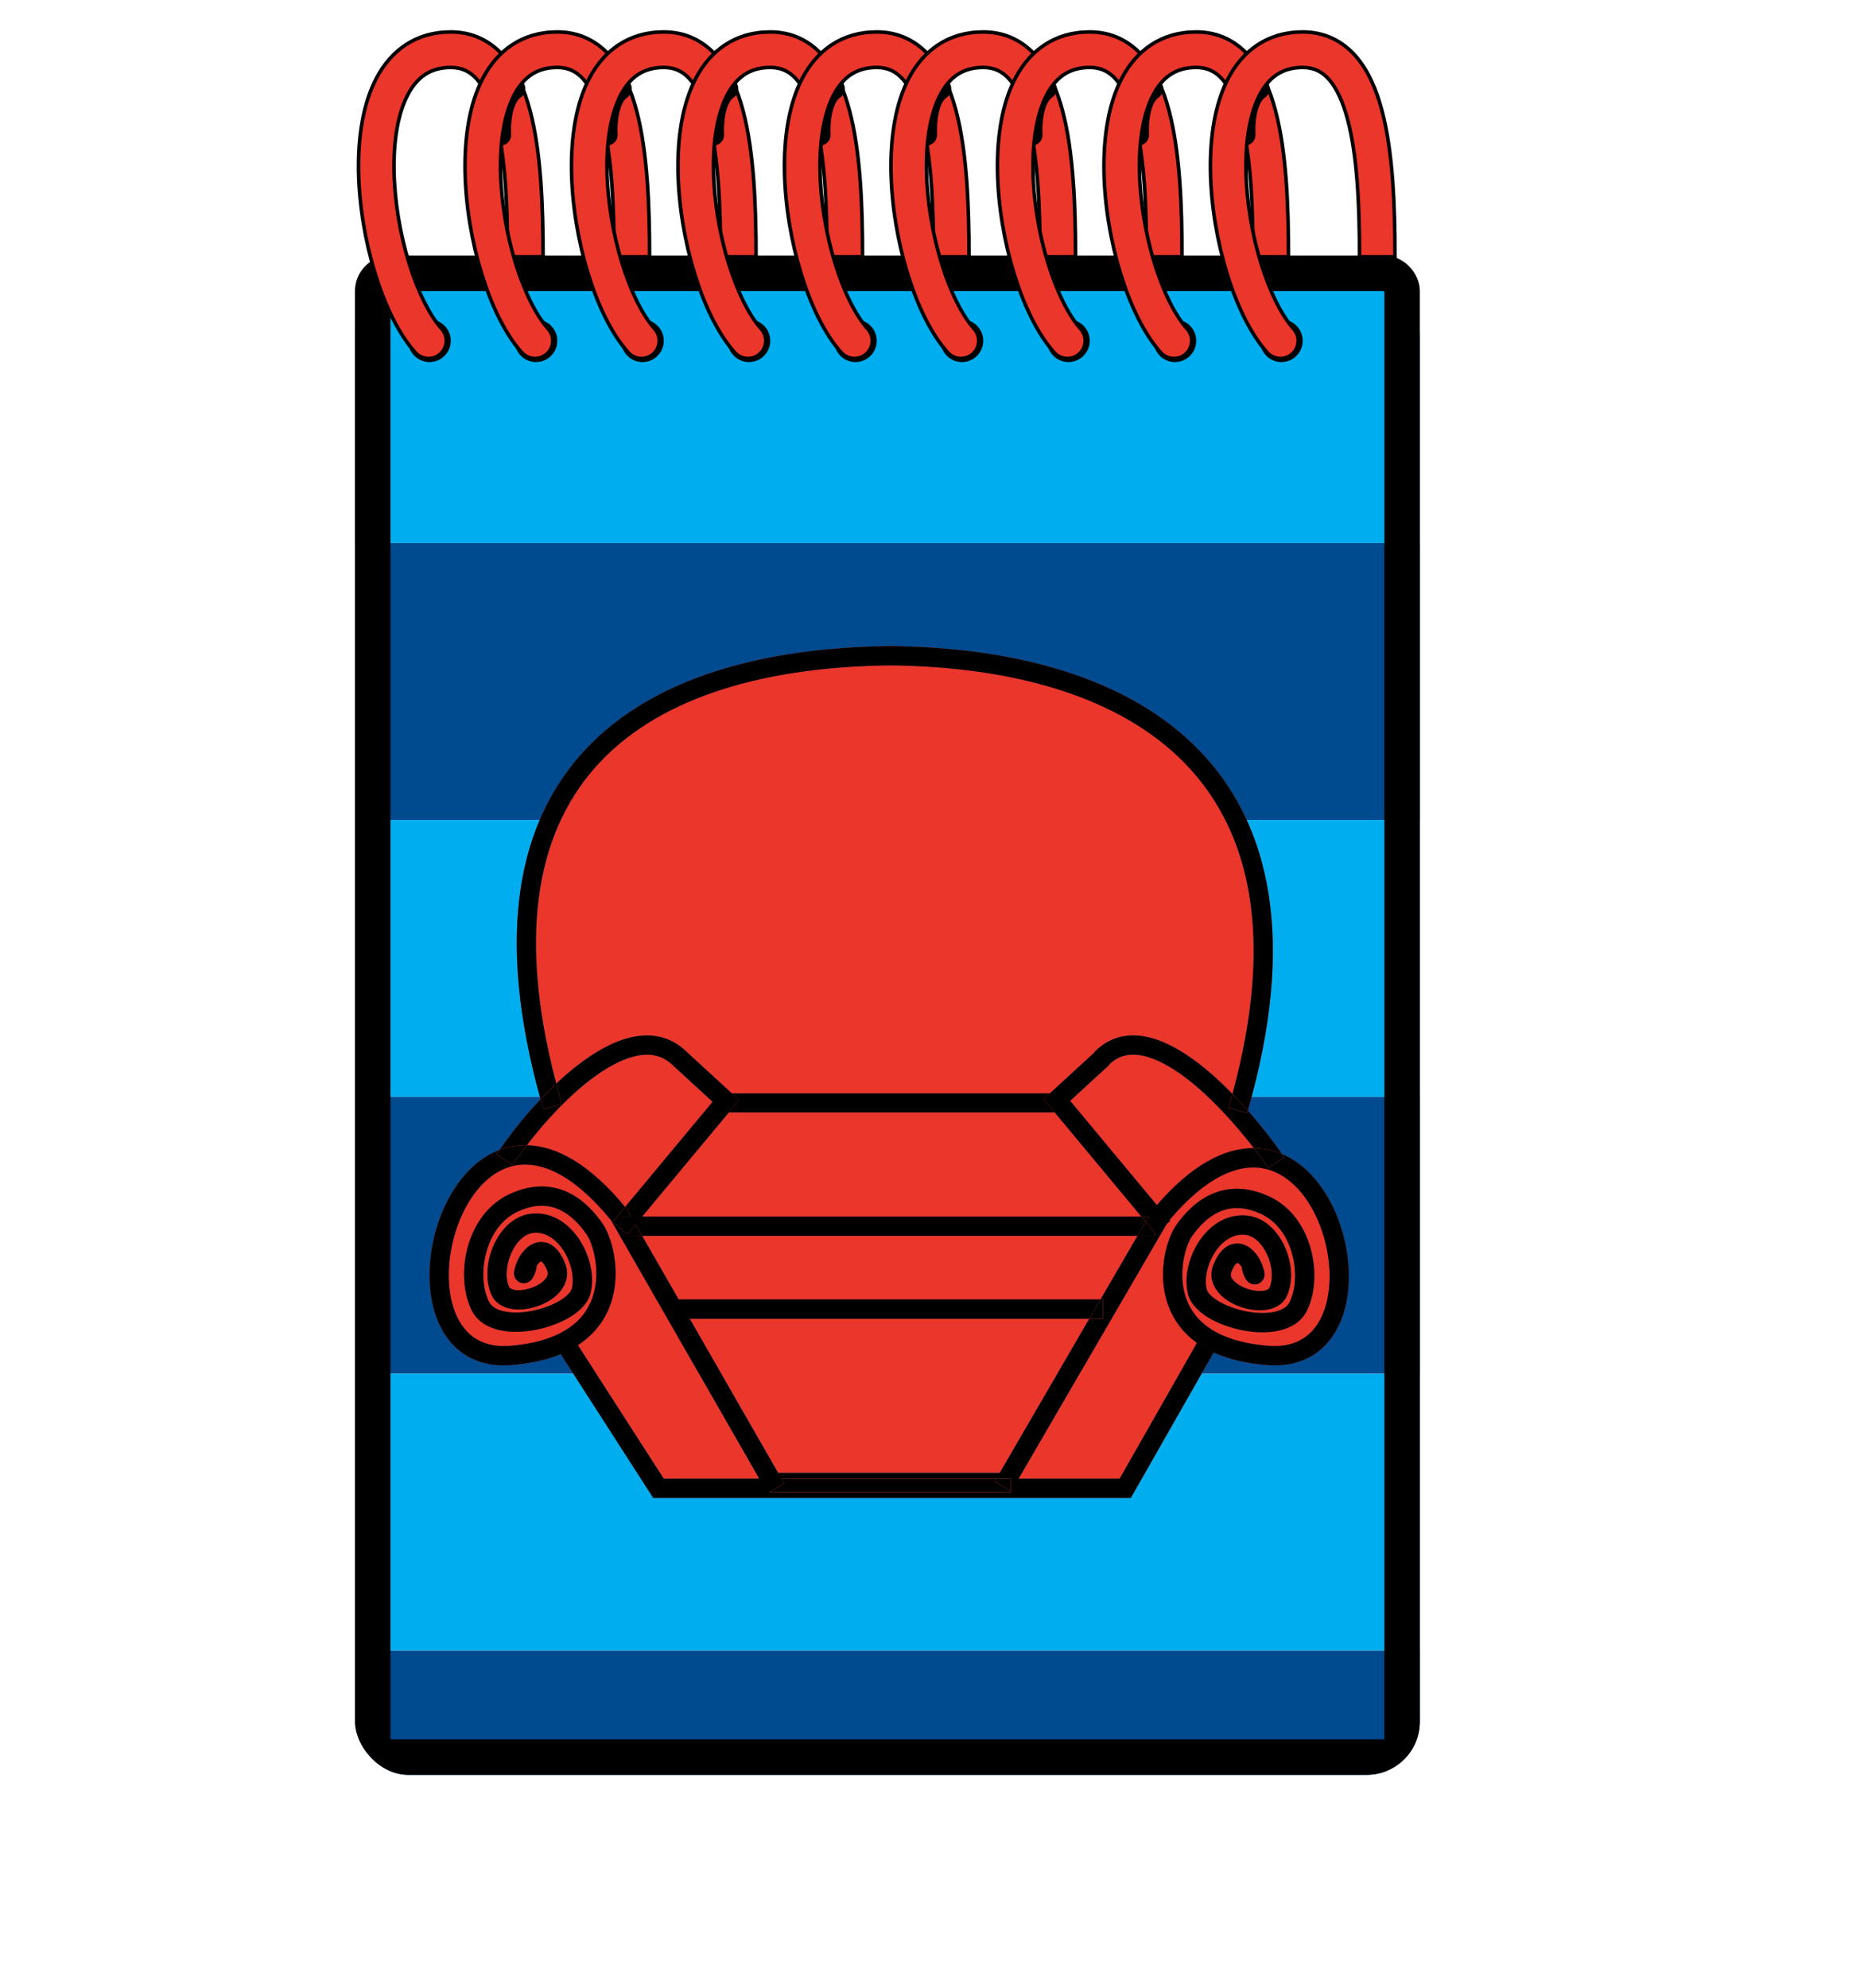 <svg width="524" height="560" viewBox="0 0 524 560" fill="none" xmlns="http://www.w3.org/2000/svg">
<g clip-path="url(#clip0_5_132)">
<path d="M100 95C100 83.954 108.954 75 120 75H380C391.046 75 400 83.954 400 95V153H100V95Z" fill="#00AEEF"/>
<rect x="101" y="153" width="300" height="78" fill="#004A8F"/>
<rect x="101" y="231" width="300" height="78" fill="#00AEEF"/>
<rect x="101" y="309" width="300" height="78" fill="#004A8F"/>
<rect x="101" y="387" width="300" height="78" fill="#00AEEF"/>
<path d="M101 465H401V543H101V465Z" fill="#004A8F"/>
<rect x="105" y="77" width="290" height="418" rx="5" stroke="black" stroke-width="10"/>
<circle cx="121" cy="96" r="6" fill="black"/>
<circle cx="151" cy="96" r="6" fill="black"/>
<circle cx="181" cy="96" r="6" fill="black"/>
<circle cx="211" cy="96" r="6" fill="black"/>
<circle cx="241" cy="96" r="6" fill="black"/>
<circle cx="271" cy="96" r="6" fill="black"/>
<circle cx="301" cy="96" r="6" fill="black"/>
<circle cx="331" cy="96" r="6" fill="black"/>
<circle cx="361" cy="96" r="6" fill="black"/>
<path fill-rule="evenodd" clip-rule="evenodd" d="M139.662 33.706C142.395 44.012 143 58.007 143 72.356H153C153 58.03 152.431 42.847 149.329 31.143C147.776 25.286 145.474 19.838 141.908 15.783C138.186 11.553 133.208 9 127.008 9C117.038 9 110.152 14.279 106.096 21.922C102.205 29.254 100.848 38.773 101.013 48.295C101.18 57.914 102.91 68.063 105.661 77.016C108.381 85.865 112.25 94.04 117.011 99.341C118.856 101.395 122.018 101.565 124.072 99.72C126.126 97.875 126.296 94.713 124.451 92.659C121.079 88.905 117.747 82.302 115.22 74.078C112.725 65.958 111.161 56.739 111.012 48.122C110.861 39.408 112.163 31.823 114.929 26.61C117.531 21.707 121.301 19 127.008 19C130.13 19 132.437 20.158 134.399 22.388C136.516 24.795 138.298 28.559 139.662 33.706Z" fill="#EA362B" stroke="black"/>
<path fill-rule="evenodd" clip-rule="evenodd" d="M147.096 23.637C147.849 24.795 147.52 26.344 146.363 27.096C145.357 27.75 144.488 29.328 143.961 31.703C143.461 33.959 143.398 36.36 143.496 37.835C143.587 39.212 142.544 40.403 141.166 40.495C139.789 40.586 138.598 39.543 138.507 38.165C138.384 36.317 138.457 33.429 139.079 30.621C139.675 27.933 140.916 24.673 143.637 22.904C144.795 22.151 146.344 22.48 147.096 23.637Z" fill="black" stroke="black" stroke-linecap="round"/>
<path fill-rule="evenodd" clip-rule="evenodd" d="M169.662 33.706C172.395 44.012 173 58.007 173 72.356L183 72.356C183 58.03 182.431 42.847 179.329 31.143C177.776 25.286 175.474 19.838 171.908 15.783C168.186 11.553 163.208 9 157.008 9C147.038 9 140.152 14.279 136.096 21.922C132.205 29.254 130.848 38.773 131.013 48.295C131.18 57.914 132.91 68.063 135.661 77.016C138.381 85.865 142.25 94.04 147.011 99.341C148.856 101.395 152.018 101.565 154.072 99.72C156.126 97.875 156.296 94.713 154.451 92.659C151.079 88.905 147.747 82.302 145.22 74.078C142.725 65.958 141.161 56.739 141.012 48.122C140.861 39.408 142.163 31.823 144.929 26.61C147.531 21.707 151.301 19 157.008 19C160.13 19 162.437 20.158 164.399 22.388C166.516 24.795 168.298 28.559 169.662 33.706Z" fill="#EA362B" stroke="black"/>
<path fill-rule="evenodd" clip-rule="evenodd" d="M177.096 23.637C177.849 24.795 177.52 26.344 176.363 27.096C175.357 27.75 174.488 29.328 173.961 31.703C173.461 33.959 173.398 36.36 173.496 37.835C173.587 39.212 172.544 40.403 171.166 40.495C169.789 40.586 168.598 39.543 168.507 38.165C168.384 36.317 168.457 33.429 169.079 30.621C169.675 27.933 170.916 24.673 173.637 22.904C174.795 22.151 176.344 22.48 177.096 23.637Z" fill="black" stroke="black" stroke-linecap="round"/>
<path fill-rule="evenodd" clip-rule="evenodd" d="M199.662 33.706C202.395 44.012 203 58.007 203 72.356L213 72.356C213 58.03 212.431 42.847 209.329 31.143C207.776 25.286 205.474 19.838 201.908 15.783C198.186 11.553 193.208 9 187.008 9C177.038 9 170.152 14.279 166.096 21.922C162.205 29.254 160.848 38.773 161.013 48.295C161.18 57.914 162.91 68.063 165.661 77.016C168.381 85.865 172.25 94.04 177.011 99.341C178.856 101.395 182.018 101.565 184.072 99.72C186.126 97.875 186.296 94.713 184.451 92.659C181.079 88.905 177.747 82.302 175.22 74.078C172.725 65.958 171.161 56.739 171.012 48.122C170.861 39.408 172.163 31.823 174.929 26.61C177.531 21.707 181.301 19 187.008 19C190.13 19 192.437 20.158 194.399 22.388C196.516 24.795 198.298 28.559 199.662 33.706Z" fill="#EA362B" stroke="black"/>
<path fill-rule="evenodd" clip-rule="evenodd" d="M207.096 23.637C207.849 24.795 207.52 26.344 206.363 27.096C205.357 27.75 204.488 29.328 203.961 31.703C203.461 33.959 203.398 36.36 203.496 37.835C203.587 39.212 202.544 40.403 201.166 40.495C199.789 40.586 198.598 39.543 198.507 38.165C198.384 36.317 198.457 33.429 199.079 30.621C199.675 27.933 200.916 24.673 203.637 22.904C204.795 22.151 206.344 22.48 207.096 23.637Z" fill="black" stroke="black" stroke-linecap="round"/>
<path fill-rule="evenodd" clip-rule="evenodd" d="M229.662 33.706C232.395 44.012 233 58.007 233 72.356L243 72.356C243 58.03 242.431 42.847 239.329 31.143C237.776 25.286 235.474 19.838 231.908 15.783C228.186 11.553 223.208 9 217.008 9C207.038 9 200.152 14.279 196.096 21.922C192.205 29.254 190.848 38.773 191.013 48.295C191.18 57.914 192.91 68.063 195.661 77.016C198.381 85.865 202.25 94.04 207.011 99.341C208.856 101.395 212.018 101.565 214.072 99.72C216.126 97.875 216.296 94.713 214.451 92.659C211.079 88.905 207.747 82.302 205.22 74.078C202.725 65.958 201.161 56.739 201.012 48.122C200.861 39.408 202.163 31.823 204.929 26.61C207.531 21.707 211.301 19 217.008 19C220.13 19 222.437 20.158 224.399 22.388C226.516 24.795 228.298 28.559 229.662 33.706Z" fill="#EA362B" stroke="black"/>
<path fill-rule="evenodd" clip-rule="evenodd" d="M237.096 23.637C237.849 24.795 237.52 26.344 236.363 27.096C235.357 27.75 234.488 29.328 233.961 31.703C233.461 33.959 233.398 36.36 233.496 37.835C233.587 39.212 232.544 40.403 231.166 40.495C229.789 40.586 228.598 39.543 228.507 38.165C228.384 36.317 228.457 33.429 229.079 30.621C229.675 27.933 230.916 24.673 233.637 22.904C234.795 22.151 236.344 22.48 237.096 23.637Z" fill="black" stroke="black" stroke-linecap="round"/>
<path fill-rule="evenodd" clip-rule="evenodd" d="M259.662 33.706C262.395 44.012 263 58.007 263 72.356L273 72.356C273 58.03 272.431 42.847 269.329 31.143C267.776 25.286 265.474 19.838 261.908 15.783C258.186 11.553 253.208 9 247.008 9C237.038 9 230.152 14.279 226.096 21.922C222.205 29.254 220.848 38.773 221.013 48.295C221.18 57.914 222.91 68.063 225.661 77.016C228.381 85.865 232.25 94.04 237.011 99.341C238.856 101.395 242.018 101.565 244.072 99.72C246.126 97.875 246.296 94.713 244.451 92.659C241.079 88.905 237.747 82.302 235.22 74.078C232.725 65.958 231.161 56.739 231.012 48.122C230.861 39.408 232.163 31.823 234.929 26.61C237.531 21.707 241.301 19 247.008 19C250.13 19 252.437 20.158 254.399 22.388C256.516 24.795 258.298 28.559 259.662 33.706Z" fill="#EA362B" stroke="black"/>
<path fill-rule="evenodd" clip-rule="evenodd" d="M267.096 23.637C267.849 24.795 267.52 26.344 266.363 27.096C265.357 27.75 264.488 29.328 263.961 31.703C263.461 33.959 263.398 36.36 263.496 37.835C263.587 39.212 262.544 40.403 261.166 40.495C259.789 40.586 258.598 39.543 258.507 38.165C258.384 36.317 258.457 33.429 259.079 30.621C259.675 27.933 260.916 24.673 263.637 22.904C264.795 22.151 266.344 22.48 267.096 23.637Z" fill="black" stroke="black" stroke-linecap="round"/>
<path fill-rule="evenodd" clip-rule="evenodd" d="M289.662 33.706C292.395 44.012 293 58.007 293 72.356L303 72.356C303 58.03 302.431 42.847 299.329 31.143C297.776 25.286 295.474 19.838 291.908 15.783C288.186 11.553 283.208 9 277.008 9C267.038 9 260.152 14.279 256.096 21.922C252.205 29.254 250.848 38.773 251.013 48.295C251.18 57.914 252.91 68.063 255.661 77.016C258.381 85.865 262.25 94.04 267.011 99.341C268.856 101.395 272.018 101.565 274.072 99.72C276.126 97.875 276.296 94.713 274.451 92.659C271.079 88.905 267.747 82.302 265.22 74.078C262.725 65.958 261.161 56.739 261.012 48.122C260.861 39.408 262.163 31.823 264.929 26.61C267.531 21.707 271.301 19 277.008 19C280.13 19 282.437 20.158 284.399 22.388C286.516 24.795 288.298 28.559 289.662 33.706Z" fill="#EA362B" stroke="black"/>
<path fill-rule="evenodd" clip-rule="evenodd" d="M296.799 23.637C297.551 24.795 297.223 26.344 296.065 27.096C295.059 27.75 294.19 29.328 293.664 31.703C293.163 33.959 293.101 36.36 293.198 37.835C293.29 39.212 292.247 40.403 290.869 40.495C289.491 40.586 288.3 39.543 288.209 38.165C288.087 36.317 288.16 33.429 288.782 30.621C289.378 27.933 290.618 24.673 293.34 22.904C294.498 22.151 296.046 22.48 296.799 23.637Z" fill="black" stroke="black" stroke-linecap="round"/>
<path fill-rule="evenodd" clip-rule="evenodd" d="M319.662 33.706C322.395 44.012 323 58.007 323 72.356L333 72.356C333 58.03 332.431 42.847 329.329 31.143C327.776 25.286 325.474 19.838 321.908 15.783C318.186 11.553 313.208 9 307.008 9C297.038 9 290.152 14.279 286.096 21.922C282.205 29.254 280.848 38.773 281.013 48.295C281.18 57.914 282.91 68.063 285.661 77.016C288.381 85.865 292.25 94.04 297.011 99.341C298.856 101.395 302.018 101.565 304.072 99.72C306.126 97.875 306.296 94.713 304.451 92.659C301.079 88.905 297.747 82.302 295.22 74.078C292.725 65.958 291.161 56.739 291.012 48.122C290.861 39.408 292.163 31.823 294.929 26.61C297.531 21.707 301.301 19 307.008 19C310.13 19 312.437 20.158 314.399 22.388C316.516 24.795 318.298 28.559 319.662 33.706Z" fill="#EA362B" stroke="black"/>
<path fill-rule="evenodd" clip-rule="evenodd" d="M326.799 23.637C327.551 24.795 327.223 26.344 326.065 27.096C325.059 27.75 324.19 29.328 323.664 31.703C323.163 33.959 323.101 36.36 323.198 37.835C323.29 39.212 322.247 40.403 320.869 40.495C319.491 40.586 318.3 39.543 318.209 38.165C318.087 36.317 318.16 33.429 318.782 30.621C319.378 27.933 320.618 24.673 323.34 22.904C324.498 22.151 326.046 22.48 326.799 23.637Z" fill="black" stroke="black" stroke-linecap="round"/>
<path fill-rule="evenodd" clip-rule="evenodd" d="M349.662 33.706C352.395 44.012 353 58.007 353 72.356L363 72.356C363 58.03 362.431 42.847 359.329 31.143C357.776 25.286 355.474 19.838 351.908 15.783C348.186 11.553 343.208 9 337.008 9C327.038 9 320.152 14.279 316.096 21.922C312.205 29.254 310.848 38.773 311.013 48.295C311.18 57.914 312.91 68.063 315.661 77.016C318.381 85.865 322.25 94.04 327.011 99.341C328.856 101.395 332.018 101.565 334.072 99.72C336.126 97.875 336.296 94.713 334.451 92.659C331.079 88.905 327.747 82.302 325.22 74.078C322.725 65.958 321.161 56.739 321.012 48.122C320.861 39.408 322.163 31.823 324.929 26.61C327.531 21.707 331.301 19 337.008 19C340.13 19 342.437 20.158 344.399 22.388C346.516 24.795 348.298 28.559 349.662 33.706Z" fill="#EA362B" stroke="black"/>
<path fill-rule="evenodd" clip-rule="evenodd" d="M356.799 23.637C357.551 24.795 357.223 26.344 356.065 27.096C355.059 27.75 354.19 29.328 353.664 31.703C353.163 33.959 353.101 36.36 353.198 37.835C353.29 39.212 352.247 40.403 350.869 40.495C349.491 40.586 348.3 39.543 348.209 38.165C348.087 36.317 348.16 33.429 348.782 30.621C349.378 27.933 350.618 24.673 353.34 22.904C354.498 22.151 356.046 22.48 356.799 23.637Z" fill="black" stroke="black" stroke-linecap="round"/>
<path fill-rule="evenodd" clip-rule="evenodd" d="M379.662 33.706C382.395 44.012 383 58.007 383 72.356L393 72.356C393 58.03 392.431 42.847 389.329 31.143C387.776 25.286 385.474 19.838 381.908 15.783C378.186 11.553 373.208 9 367.008 9C357.038 9 350.152 14.279 346.096 21.922C342.205 29.254 340.848 38.773 341.013 48.295C341.18 57.914 342.91 68.063 345.661 77.016C348.381 85.865 352.25 94.04 357.011 99.341C358.856 101.395 362.018 101.565 364.072 99.72C366.126 97.875 366.296 94.713 364.451 92.659C361.079 88.905 357.747 82.302 355.22 74.078C352.725 65.958 351.161 56.739 351.012 48.122C350.861 39.408 352.163 31.823 354.929 26.61C357.531 21.707 361.301 19 367.008 19C370.13 19 372.437 20.158 374.399 22.388C376.516 24.795 378.298 28.559 379.662 33.706Z" fill="#EA362B" stroke="black"/>
</g>
<path fill-rule="evenodd" clip-rule="evenodd" d="M297.744 313.403H297.148H205.311H204.493V307.973H206.139H295.808H297.744V313.403Z" fill="#EA362B"/>
<path fill-rule="evenodd" clip-rule="evenodd" d="M297.744 313.403H297.148H205.311H204.493V307.973H206.139H295.808H297.744V313.403Z" fill="black"/>
<path d="M164.356 298.878C169.205 295.361 174.407 292.651 179.507 291.904C184.548 291.165 189.433 292.368 193.474 296.346L206.139 307.973H295.808L308.325 296.481L308.267 296.425C312.422 292.132 317.518 291.029 322.717 292.027C327.748 292.993 332.877 295.908 337.657 299.575C340.942 302.096 344.167 305.055 347.208 308.176C359.354 263.408 351.959 233.842 334.017 215.244C315.532 196.083 285.189 187.831 250.845 187.438C216.492 187.828 186.853 195.82 169.054 214.679C152.008 232.741 145.187 261.491 156.707 305.265C159.179 302.939 161.749 300.768 164.356 298.878Z" fill="#EA362B"/>
<path d="M180.913 342.724H321.545L297.148 313.403H205.311L180.913 342.724Z" fill="#EA362B"/>
<path d="M148.395 322.635C156.884 322.804 166.297 328.13 176.101 340.026L200.755 310.396L190.068 300.585L190.049 300.603C189.945 300.492 189.84 300.384 189.735 300.279L189.649 300.2L189.652 300.197C186.942 297.543 183.816 296.76 180.292 297.276C176.432 297.842 172.064 299.992 167.535 303.276C160.497 308.379 153.607 315.823 148.395 322.635Z" fill="#EA362B"/>
<path d="M163.921 378.183C163.558 378.447 163.184 378.705 162.798 378.957L186.995 416.57H213.71V416.23L172.082 343.681C161.194 330.387 152.081 327.129 145.4 328.28C138.578 329.456 132.925 335.447 129.55 343.638C126.195 351.78 125.443 361.327 127.761 368.454C128.908 371.981 130.762 374.79 133.287 376.636C135.782 378.46 139.159 379.509 143.693 379.144C151.72 378.498 157.126 376.423 160.728 373.794C164.301 371.186 166.265 367.913 167.23 364.532C168.207 361.109 168.167 357.53 167.624 354.431C167.072 351.281 166.05 348.891 165.315 347.828C163.39 345.042 160.872 342.316 157.727 340.835C154.719 339.419 150.877 339.013 145.866 341.313C141.399 343.363 138.413 347.671 137.023 352.688C135.624 357.738 135.98 363.038 137.679 366.6C138.296 367.894 139.632 368.89 141.883 369.408C144.141 369.926 146.992 369.867 149.918 369.293C152.832 368.721 155.622 367.677 157.729 366.408C159.954 365.067 160.913 363.79 161.111 362.988C161.841 360.022 160.995 355.768 158.771 352.318C156.563 348.893 153.49 346.957 150.198 347.328C147.896 347.587 145.53 349.653 144.022 353.043C142.529 356.397 142.326 360.104 143.409 362.529C143.525 362.788 143.914 363.258 145.253 363.424C146.561 363.587 148.279 363.358 149.952 362.733C151.637 362.104 152.974 361.189 153.708 360.26C154.365 359.428 154.471 358.729 154.165 357.959C153.509 356.309 152.913 355.642 152.613 355.413C152.547 355.363 152.502 355.339 152.479 355.328L152.472 355.33C152.352 355.364 152.015 355.533 151.575 356.054C151.451 356.201 151.332 356.362 151.218 356.532C151.155 357.184 151.002 357.791 150.845 358.276C150.643 358.901 150.363 359.543 150.052 360.03C149.971 360.157 149.849 360.335 149.688 360.516L149.681 360.524C149.589 360.628 149.171 361.1 148.463 361.343C148.019 361.496 147.28 361.615 146.478 361.268C145.685 360.924 145.272 360.316 145.082 359.915C144.773 359.261 144.804 358.652 144.811 358.509L144.812 358.499C144.833 358.069 144.938 357.641 145.024 357.329C145.124 356.967 145.264 356.537 145.443 356.036C145.883 354.811 146.564 353.58 147.435 352.549C148.284 351.542 149.474 350.54 150.984 350.108C152.635 349.637 154.383 349.937 155.899 351.095C157.297 352.161 158.364 353.844 159.201 355.949C160.365 358.874 159.567 361.595 157.959 363.63C156.427 365.568 154.136 366.967 151.845 367.821C149.543 368.68 146.938 369.105 144.587 368.813C142.266 368.525 139.661 367.434 138.461 364.747C136.558 360.488 137.169 355.104 139.07 350.832C140.956 346.595 144.564 342.499 149.592 341.932C155.678 341.246 160.479 344.957 163.326 349.372C166.156 353.763 167.544 359.541 166.374 364.289C165.65 367.229 163.132 369.489 160.523 371.06C157.797 372.703 154.396 373.947 150.961 374.621C147.538 375.293 143.882 375.438 140.671 374.7C137.455 373.961 134.361 372.241 132.787 368.94C130.413 363.963 130.126 357.276 131.799 351.237C133.481 345.164 137.284 339.279 143.607 336.377C149.999 333.443 155.513 333.792 160.034 335.921C164.418 337.986 167.602 341.596 169.773 344.738C171.086 346.638 172.324 349.839 172.964 353.493C173.613 357.197 173.696 361.633 172.443 366.024C171.179 370.456 168.562 374.795 163.921 378.183Z" fill="#EA362B"/>
<path d="M310.042 366.072L320.458 348.154H180.902L191.183 366.072H310.042Z" fill="#EA362B"/>
<path d="M219.223 414.941H281.636L306.886 371.502H194.299L219.223 414.941Z" fill="#EA362B"/>
<path d="M337.207 378.314C337.19 378.301 337.172 378.288 337.155 378.276C332.52 374.936 329.9 370.654 328.634 366.271C327.379 361.932 327.463 357.548 328.112 353.889C328.752 350.281 329.991 347.118 331.307 345.238C333.478 342.137 336.659 338.578 341.035 336.544C345.543 334.448 351.038 334.104 357.415 336.992C363.726 339.852 367.531 345.657 369.216 351.659C370.89 357.625 370.603 364.234 368.225 369.155C366.646 372.424 363.551 374.116 360.35 374.842C357.149 375.568 353.503 375.426 350.089 374.765C346.662 374.101 343.268 372.876 340.547 371.257C337.948 369.711 335.421 367.48 334.692 364.559C333.518 359.855 334.913 354.14 337.743 349.806C340.594 345.441 345.388 341.795 351.446 342.469C356.454 343.026 360.063 347.058 361.953 351.252C363.856 355.472 364.472 360.801 362.561 365.021C361.354 367.689 358.746 368.758 356.443 369.04C354.102 369.327 351.505 368.91 349.209 368.064C346.926 367.223 344.637 365.845 343.104 363.93C341.492 361.917 340.682 359.209 341.856 356.297C342.695 354.215 343.764 352.551 345.163 351.497C346.677 350.356 348.414 350.064 350.052 350.526C351.555 350.95 352.744 351.937 353.596 352.933C354.467 353.953 355.151 355.17 355.592 356.384C355.772 356.879 355.912 357.305 356.012 357.664C356.098 357.971 356.205 358.399 356.226 358.832L356.227 358.842C356.234 358.986 356.266 359.601 355.95 360.26C355.755 360.666 355.338 361.268 354.549 361.605C353.754 361.945 353.025 361.828 352.586 361.679C351.88 361.44 351.462 360.974 351.369 360.87L351.362 360.863C351.2 360.682 351.077 360.506 350.995 360.379C350.682 359.895 350.401 359.258 350.198 358.638C350.042 358.161 349.888 357.564 349.824 356.921C349.714 356.758 349.598 356.605 349.478 356.465C349.042 355.956 348.706 355.788 348.582 355.753C348.575 355.751 348.57 355.749 348.565 355.748C348.543 355.758 348.495 355.781 348.422 355.836C348.127 356.059 347.536 356.71 346.884 358.329C346.59 359.059 346.683 359.721 347.333 360.533C348.062 361.444 349.395 362.347 351.081 362.968C352.753 363.584 354.474 363.811 355.785 363.65C357.136 363.485 357.517 363.015 357.624 362.779C358.695 360.413 358.498 356.782 357.012 353.486C355.514 350.164 353.159 348.123 350.848 347.866C347.543 347.498 344.476 349.417 342.28 352.779C340.065 356.171 339.228 360.344 339.952 363.242C340.143 364.01 341.088 365.264 343.315 366.588C345.419 367.84 348.206 368.869 351.118 369.434C354.042 370 356.894 370.059 359.152 369.547C361.411 369.034 362.737 368.049 363.345 366.79C365.033 363.296 365.389 358.092 363.996 353.128C362.613 348.201 359.641 343.961 355.18 341.94C350.171 339.67 346.326 340.07 343.317 341.469C340.177 342.929 337.665 345.614 335.746 348.355C335.018 349.396 333.999 351.742 333.45 354.839C332.909 357.885 332.87 361.401 333.842 364.762C334.801 368.08 336.755 371.299 340.321 373.868C343.917 376.459 349.317 378.506 357.337 379.142C361.872 379.503 365.248 378.466 367.739 376.668C370.258 374.851 372.103 372.089 373.245 368.624C375.552 361.62 374.805 352.23 371.46 344.216C368.098 336.161 362.461 330.255 355.64 329.094C349.046 327.972 340.104 331.09 329.44 343.73L329.645 343.977L328.7 344.766L286.963 416.57H315.416L337.207 378.314Z" fill="#EA362B"/>
<path d="M334.36 303.886C329.862 300.434 325.526 298.095 321.696 297.359C318.19 296.686 315.144 297.342 312.514 299.853L312.588 299.934L301.482 310.13L325.919 339.499C335.605 328.272 344.883 323.381 353.231 323.448C348.071 316.742 341.29 309.203 334.36 303.886Z" fill="#EA362B"/>
<path d="M153.096 312.533L158.301 311.014C157.735 309.069 157.204 307.153 156.707 305.265C155.192 306.69 153.714 308.173 152.286 309.686C152.548 310.629 152.818 311.578 153.096 312.533Z" fill="#EA362B"/>
<path d="M153.096 312.533L158.301 311.014C157.735 309.069 157.204 307.153 156.707 305.265C155.192 306.69 153.714 308.173 152.286 309.686C152.548 310.629 152.818 311.578 153.096 312.533Z" fill="black"/>
<path d="M310.756 371.502V366.072H310.042L306.886 371.502H310.756Z" fill="#EA362B"/>
<path d="M310.756 371.502V366.072H310.042L306.886 371.502H310.756Z" fill="black"/>
<path d="M321.545 342.724L322.763 344.188L323.614 342.724H321.545Z" fill="#EA362B"/>
<path d="M321.545 342.724L322.763 344.188L323.614 342.724H321.545Z" fill="black"/>
<path d="M320.458 348.154H325.394V347.35L322.763 344.188L320.458 348.154Z" fill="#EA362B"/>
<path d="M320.458 348.154H325.394V347.35L322.763 344.188L320.458 348.154Z" fill="black"/>
<path d="M357.316 329.057L361.785 325.984C361.586 325.693 361.381 325.397 361.172 325.098C359.71 324.478 358.168 324.017 356.548 323.741C355.46 323.556 354.354 323.457 353.231 323.448C354.744 325.415 356.118 327.31 357.316 329.057Z" fill="#EA362B"/>
<path d="M357.316 329.057L361.785 325.984C361.586 325.693 361.381 325.397 361.172 325.098C359.71 324.478 358.168 324.017 356.548 323.741C355.46 323.556 354.354 323.457 353.231 323.448C354.744 325.415 356.118 327.31 357.316 329.057Z" fill="black"/>
<path d="M346.105 312.1L351.31 313.619C351.384 313.363 351.459 313.106 351.532 312.85C350.145 311.275 348.699 309.706 347.208 308.176C346.857 309.471 346.489 310.779 346.105 312.1Z" fill="#EA362B"/>
<path d="M346.105 312.1L351.31 313.619C351.384 313.363 351.459 313.106 351.532 312.85C350.145 311.275 348.699 309.706 347.208 308.176C346.857 309.471 346.489 310.779 346.105 312.1Z" fill="black"/>
<path d="M284.732 420.007L280.221 417.376L280.69 416.57H220.158L220.939 417.932L216.702 420.371H284.732V420.007Z" fill="#EA362B"/>
<path d="M284.732 420.007L280.221 417.376L280.69 416.57H220.158L220.939 417.932L216.702 420.371H284.732V420.007Z" fill="black"/>
<path d="M280.221 417.376L284.732 420.007V416.57H280.69L280.221 417.376Z" fill="#EA362B"/>
<path d="M280.221 417.376L284.732 420.007V416.57H280.69L280.221 417.376Z" fill="black"/>
<path d="M175.216 348.154H180.902L179.063 344.948L176.757 347.72L175.216 346.434V348.154Z" fill="#EA362B"/>
<path d="M175.216 348.154H180.902L179.063 344.948L176.757 347.72L175.216 346.434V348.154Z" fill="black"/>
<path d="M176.562 340.59L176.422 340.418C176.315 340.287 176.208 340.156 176.101 340.026L172.592 344.244L175.216 346.434V342.724H177.786L176.562 340.59Z" fill="#EA362B"/>
<path d="M176.562 340.59L176.422 340.418C176.315 340.287 176.208 340.156 176.101 340.026L172.592 344.244L175.216 346.434V342.724H177.786L176.562 340.59Z" fill="black"/>
<path fill-rule="evenodd" clip-rule="evenodd" d="M251.64 182.018C286.28 182.526 318.088 190.918 337.916 211.471C358.11 232.403 365.216 265.216 351.532 312.85C350.145 311.275 348.699 309.706 347.208 308.176C359.354 263.408 351.959 233.842 334.017 215.244C315.532 196.083 285.189 187.831 250.845 187.438C216.492 187.828 186.853 195.82 169.054 214.679C152.008 232.741 145.187 261.491 156.707 305.265C155.192 306.69 153.714 308.173 152.286 309.686C139.387 263.234 145.877 231.332 165.114 210.949C184.287 190.634 215.457 182.518 250.055 182.018L250.055 182C250.319 182.002 250.582 182.005 250.845 182.007C251.11 182.005 251.375 182.002 251.64 182L251.64 182.018ZM140.737 323.948C143.788 319.514 147.784 314.456 152.286 309.686C152.548 310.629 152.818 311.578 153.096 312.533L158.301 311.014C157.735 309.069 157.204 307.153 156.707 305.265C159.179 302.939 161.749 300.768 164.356 298.878C169.205 295.361 174.407 292.651 179.507 291.904C184.548 291.165 189.433 292.368 193.474 296.346L206.139 307.973L208.231 309.893L205.311 313.403L180.913 342.724H321.545L322.763 344.188L320.458 348.154H180.902L179.063 344.948L176.757 347.72L175.216 346.434V342.724H177.786L176.562 340.59L176.422 340.418C176.315 340.287 176.208 340.156 176.101 340.026L200.755 310.396L190.068 300.585L190.049 300.603C189.945 300.492 189.84 300.384 189.735 300.279L189.649 300.2L189.652 300.197C186.942 297.543 183.816 296.76 180.292 297.276C176.432 297.842 172.064 299.992 167.535 303.276C160.497 308.379 153.607 315.823 148.395 322.635C147.067 322.608 145.761 322.708 144.48 322.929C143.182 323.153 141.933 323.497 140.737 323.948ZM361.172 325.098C358.585 321.398 355.275 317.101 351.532 312.85C351.459 313.106 351.384 313.363 351.31 313.619L346.105 312.1C346.489 310.779 346.857 309.471 347.208 308.176C344.167 305.055 340.942 302.096 337.657 299.575C332.877 295.908 327.748 292.993 322.717 292.027C317.518 291.029 312.422 292.132 308.267 296.425L308.325 296.481L295.808 307.973L294.006 309.627L297.148 313.403L321.545 342.724H323.614L322.763 344.188L325.394 347.35V348.154H320.458L310.042 366.072H191.183L180.902 348.154H175.216V346.434L172.592 344.244L176.101 340.026C166.297 328.13 156.884 322.804 148.395 322.635C146.917 324.567 145.574 326.449 144.4 328.212L139.889 325.2C140.163 324.789 140.445 324.371 140.737 323.948C133.23 326.774 127.743 333.787 124.538 341.566C120.802 350.635 119.807 361.531 122.606 370.135C124.017 374.474 126.437 378.351 130.091 381.022C133.774 383.714 138.482 385.01 144.127 384.556C149.606 384.116 154.182 383.045 157.971 381.478L184.039 422H318.565L341.911 381.013C345.912 382.836 350.859 384.075 356.908 384.555C362.536 385.002 367.231 383.727 370.908 381.074C374.559 378.441 376.981 374.613 378.393 370.326C381.194 361.826 380.197 351.07 376.463 342.122C373.384 334.747 368.208 328.082 361.172 325.098ZM353.231 323.448C354.744 325.415 356.118 327.31 357.316 329.057L361.785 325.984C361.586 325.693 361.381 325.397 361.172 325.098C359.71 324.478 358.168 324.017 356.548 323.741C355.46 323.556 354.354 323.457 353.231 323.448ZM353.231 323.448C348.071 316.742 341.29 309.203 334.36 303.886C329.862 300.434 325.526 298.095 321.696 297.359C318.19 296.686 315.144 297.342 312.514 299.853L312.588 299.934L301.482 310.13L325.919 339.499C335.605 328.272 344.883 323.381 353.231 323.448ZM306.886 371.502H310.756V366.072H310.042L306.886 371.502ZM306.886 371.502H194.299L219.223 414.941H281.636L306.886 371.502ZM186.995 416.57L162.798 378.957C163.184 378.705 163.558 378.447 163.921 378.183C168.562 374.795 171.179 370.456 172.443 366.024C173.696 361.633 173.613 357.197 172.964 353.493C172.324 349.839 171.086 346.638 169.773 344.738C167.602 341.596 164.418 337.986 160.034 335.921C155.513 333.792 149.999 333.443 143.607 336.377C137.284 339.279 133.481 345.164 131.799 351.237C130.126 357.276 130.413 363.963 132.787 368.94C134.361 372.241 137.455 373.961 140.671 374.7C143.882 375.438 147.538 375.293 150.961 374.621C154.396 373.947 157.797 372.703 160.523 371.06C163.132 369.489 165.65 367.229 166.374 364.289C167.544 359.541 166.156 353.763 163.326 349.372C160.479 344.957 155.678 341.246 149.592 341.932C144.564 342.499 140.956 346.595 139.07 350.832C137.169 355.104 136.558 360.488 138.461 364.747C139.661 367.434 142.266 368.525 144.587 368.813C146.938 369.105 149.543 368.68 151.845 367.821C154.136 366.967 156.427 365.568 157.959 363.63C159.567 361.595 160.365 358.874 159.201 355.949C158.364 353.844 157.297 352.161 155.899 351.095C154.383 349.937 152.635 349.637 150.984 350.108C149.474 350.54 148.284 351.542 147.435 352.549C146.564 353.58 145.883 354.811 145.443 356.036C145.264 356.537 145.124 356.967 145.024 357.329C144.938 357.641 144.833 358.069 144.812 358.499L144.811 358.509C144.804 358.652 144.773 359.261 145.082 359.915C145.272 360.316 145.685 360.924 146.478 361.268C147.28 361.615 148.019 361.496 148.463 361.343C149.171 361.1 149.589 360.628 149.681 360.524L149.688 360.516C149.849 360.335 149.971 360.157 150.052 360.03C150.363 359.543 150.643 358.901 150.845 358.276C151.002 357.791 151.155 357.184 151.218 356.532C151.332 356.362 151.451 356.201 151.575 356.054C152.015 355.533 152.352 355.364 152.472 355.33L152.479 355.328C152.502 355.339 152.547 355.363 152.613 355.413C152.913 355.642 153.509 356.309 154.165 357.959C154.471 358.729 154.365 359.428 153.708 360.26C152.974 361.189 151.637 362.104 149.952 362.733C148.279 363.358 146.561 363.587 145.253 363.424C143.914 363.258 143.525 362.788 143.409 362.529C142.326 360.104 142.529 356.397 144.022 353.043C145.53 349.653 147.896 347.587 150.198 347.328C153.49 346.957 156.563 348.893 158.771 352.318C160.995 355.768 161.841 360.022 161.111 362.988C160.913 363.79 159.954 365.067 157.729 366.408C155.622 367.677 152.832 368.721 149.918 369.293C146.992 369.867 144.141 369.926 141.883 369.408C139.632 368.89 138.296 367.894 137.679 366.6C135.98 363.038 135.624 357.738 137.023 352.688C138.413 347.671 141.399 343.363 145.866 341.313C150.877 339.013 154.719 339.419 157.727 340.835C160.872 342.316 163.39 345.042 165.315 347.828C166.05 348.891 167.072 351.281 167.624 354.431C168.167 357.53 168.207 361.109 167.23 364.532C166.265 367.913 164.301 371.186 160.728 373.794C157.126 376.423 151.72 378.498 143.693 379.144C139.159 379.509 135.782 378.46 133.287 376.636C130.762 374.79 128.908 371.981 127.761 368.454C125.443 361.327 126.195 351.78 129.55 343.638C132.925 335.447 138.578 329.456 145.4 328.28C152.081 327.129 161.194 330.387 172.082 343.681L213.71 416.23V416.57H186.995ZM220.939 417.932L220.158 416.57H280.69H284.732V420.007V420.371H216.702L220.939 417.932ZM337.207 378.314L315.416 416.57H286.963L328.7 344.766L329.645 343.977L329.44 343.73C340.104 331.09 349.046 327.972 355.64 329.094C362.461 330.255 368.098 336.161 371.46 344.216C374.805 352.23 375.552 361.62 373.245 368.624C372.103 372.089 370.258 374.851 367.739 376.668C365.248 378.466 361.872 379.503 357.337 379.142C349.317 378.506 343.917 376.459 340.321 373.868C336.755 371.299 334.801 368.08 333.842 364.762C332.87 361.401 332.909 357.885 333.45 354.839C333.999 351.742 335.018 349.396 335.746 348.355C337.665 345.614 340.177 342.929 343.317 341.469C346.326 340.07 350.171 339.67 355.18 341.94C359.641 343.961 362.613 348.201 363.996 353.128C365.389 358.092 365.033 363.296 363.345 366.79C362.737 368.049 361.411 369.034 359.152 369.547C356.894 370.059 354.042 370 351.118 369.434C348.206 368.869 345.419 367.84 343.315 366.588C341.088 365.264 340.143 364.01 339.952 363.242C339.228 360.344 340.065 356.171 342.28 352.779C344.476 349.417 347.543 347.498 350.848 347.866C353.159 348.123 355.514 350.164 357.012 353.486C358.498 356.782 358.695 360.413 357.624 362.779C357.517 363.015 357.136 363.485 355.785 363.65C354.474 363.811 352.753 363.584 351.081 362.968C349.395 362.347 348.062 361.444 347.333 360.533C346.683 359.721 346.59 359.059 346.884 358.329C347.536 356.71 348.127 356.059 348.422 355.836C348.495 355.781 348.543 355.758 348.565 355.748C348.57 355.749 348.575 355.751 348.582 355.753C348.706 355.788 349.042 355.956 349.478 356.465C349.598 356.605 349.714 356.758 349.824 356.921C349.888 357.564 350.042 358.161 350.198 358.638C350.401 359.258 350.682 359.895 350.995 360.379C351.077 360.506 351.2 360.682 351.362 360.863L351.369 360.87C351.462 360.974 351.88 361.44 352.586 361.679C353.025 361.828 353.754 361.945 354.549 361.605C355.338 361.268 355.755 360.666 355.95 360.26C356.266 359.601 356.234 358.986 356.227 358.842L356.226 358.832C356.205 358.399 356.098 357.971 356.012 357.664C355.912 357.305 355.772 356.879 355.592 356.384C355.151 355.17 354.467 353.953 353.596 352.933C352.744 351.937 351.555 350.95 350.052 350.526C348.414 350.064 346.677 350.356 345.163 351.497C343.764 352.551 342.695 354.215 341.856 356.297C340.682 359.209 341.492 361.917 343.104 363.93C344.637 365.845 346.926 367.223 349.209 368.064C351.505 368.91 354.102 369.327 356.443 369.04C358.746 368.758 361.354 367.689 362.561 365.021C364.472 360.801 363.856 355.472 361.953 351.252C360.063 347.058 356.454 343.026 351.446 342.469C345.388 341.795 340.594 345.441 337.743 349.806C334.913 354.14 333.518 359.855 334.692 364.559C335.421 367.48 337.948 369.711 340.547 371.257C343.268 372.876 346.662 374.101 350.089 374.765C353.503 375.426 357.149 375.568 360.35 374.842C363.551 374.116 366.646 372.424 368.225 369.155C370.603 364.234 370.89 357.625 369.216 351.659C367.531 345.657 363.726 339.852 357.415 336.992C351.038 334.104 345.543 334.448 341.035 336.544C336.659 338.578 333.478 342.137 331.307 345.238C329.991 347.118 328.752 350.281 328.112 353.889C327.463 357.548 327.379 361.932 328.634 366.271C329.9 370.654 332.52 374.936 337.155 378.276L337.207 378.314Z" fill="#EA362B"/>
<path fill-rule="evenodd" clip-rule="evenodd" d="M251.64 182.018C286.28 182.526 318.088 190.918 337.916 211.471C358.11 232.403 365.216 265.216 351.532 312.85C350.145 311.275 348.699 309.706 347.208 308.176C359.354 263.408 351.959 233.842 334.017 215.244C315.532 196.083 285.189 187.831 250.845 187.438C216.492 187.828 186.853 195.82 169.054 214.679C152.008 232.741 145.187 261.491 156.707 305.265C155.192 306.69 153.714 308.173 152.286 309.686C139.387 263.234 145.877 231.332 165.114 210.949C184.287 190.634 215.457 182.518 250.055 182.018L250.055 182C250.319 182.002 250.582 182.005 250.845 182.007C251.11 182.005 251.375 182.002 251.64 182L251.64 182.018ZM140.737 323.948C143.788 319.514 147.784 314.456 152.286 309.686C152.548 310.629 152.818 311.578 153.096 312.533L158.301 311.014C157.735 309.069 157.204 307.153 156.707 305.265C159.179 302.939 161.749 300.768 164.356 298.878C169.205 295.361 174.407 292.651 179.507 291.904C184.548 291.165 189.433 292.368 193.474 296.346L206.139 307.973L208.231 309.893L205.311 313.403L180.913 342.724H321.545L322.763 344.188L320.458 348.154H180.902L179.063 344.948L176.757 347.72L175.216 346.434V342.724H177.786L176.562 340.59L176.422 340.418C176.315 340.287 176.208 340.156 176.101 340.026L200.755 310.396L190.068 300.585L190.049 300.603C189.945 300.492 189.84 300.384 189.735 300.279L189.649 300.2L189.652 300.197C186.942 297.543 183.816 296.76 180.292 297.276C176.432 297.842 172.064 299.992 167.535 303.276C160.497 308.379 153.607 315.823 148.395 322.635C147.067 322.608 145.761 322.708 144.48 322.929C143.182 323.153 141.933 323.497 140.737 323.948ZM361.172 325.098C358.585 321.398 355.275 317.101 351.532 312.85C351.459 313.106 351.384 313.363 351.31 313.619L346.105 312.1C346.489 310.779 346.857 309.471 347.208 308.176C344.167 305.055 340.942 302.096 337.657 299.575C332.877 295.908 327.748 292.993 322.717 292.027C317.518 291.029 312.422 292.132 308.267 296.425L308.325 296.481L295.808 307.973L294.006 309.627L297.148 313.403L321.545 342.724H323.614L322.763 344.188L325.394 347.35V348.154H320.458L310.042 366.072H191.183L180.902 348.154H175.216V346.434L172.592 344.244L176.101 340.026C166.297 328.13 156.884 322.804 148.395 322.635C146.917 324.567 145.574 326.449 144.4 328.212L139.889 325.2C140.163 324.789 140.445 324.371 140.737 323.948C133.23 326.774 127.743 333.787 124.538 341.566C120.802 350.635 119.807 361.531 122.606 370.135C124.017 374.474 126.437 378.351 130.091 381.022C133.774 383.714 138.482 385.01 144.127 384.556C149.606 384.116 154.182 383.045 157.971 381.478L184.039 422H318.565L341.911 381.013C345.912 382.836 350.859 384.075 356.908 384.555C362.536 385.002 367.231 383.727 370.908 381.074C374.559 378.441 376.981 374.613 378.393 370.326C381.194 361.826 380.197 351.07 376.463 342.122C373.384 334.747 368.208 328.082 361.172 325.098ZM353.231 323.448C354.744 325.415 356.118 327.31 357.316 329.057L361.785 325.984C361.586 325.693 361.381 325.397 361.172 325.098C359.71 324.478 358.168 324.017 356.548 323.741C355.46 323.556 354.354 323.457 353.231 323.448ZM353.231 323.448C348.071 316.742 341.29 309.203 334.36 303.886C329.862 300.434 325.526 298.095 321.696 297.359C318.19 296.686 315.144 297.342 312.514 299.853L312.588 299.934L301.482 310.13L325.919 339.499C335.605 328.272 344.883 323.381 353.231 323.448ZM306.886 371.502H310.756V366.072H310.042L306.886 371.502ZM306.886 371.502H194.299L219.223 414.941H281.636L306.886 371.502ZM186.995 416.57L162.798 378.957C163.184 378.705 163.558 378.447 163.921 378.183C168.562 374.795 171.179 370.456 172.443 366.024C173.696 361.633 173.613 357.197 172.964 353.493C172.324 349.839 171.086 346.638 169.773 344.738C167.602 341.596 164.418 337.986 160.034 335.921C155.513 333.792 149.999 333.443 143.607 336.377C137.284 339.279 133.481 345.164 131.799 351.237C130.126 357.276 130.413 363.963 132.787 368.94C134.361 372.241 137.455 373.961 140.671 374.7C143.882 375.438 147.538 375.293 150.961 374.621C154.396 373.947 157.797 372.703 160.523 371.06C163.132 369.489 165.65 367.229 166.374 364.289C167.544 359.541 166.156 353.763 163.326 349.372C160.479 344.957 155.678 341.246 149.592 341.932C144.564 342.499 140.956 346.595 139.07 350.832C137.169 355.104 136.558 360.488 138.461 364.747C139.661 367.434 142.266 368.525 144.587 368.813C146.938 369.105 149.543 368.68 151.845 367.821C154.136 366.967 156.427 365.568 157.959 363.63C159.567 361.595 160.365 358.874 159.201 355.949C158.364 353.844 157.297 352.161 155.899 351.095C154.383 349.937 152.635 349.637 150.984 350.108C149.474 350.54 148.284 351.542 147.435 352.549C146.564 353.58 145.883 354.811 145.443 356.036C145.264 356.537 145.124 356.967 145.024 357.329C144.938 357.641 144.833 358.069 144.812 358.499L144.811 358.509C144.804 358.652 144.773 359.261 145.082 359.915C145.272 360.316 145.685 360.924 146.478 361.268C147.28 361.615 148.019 361.496 148.463 361.343C149.171 361.1 149.589 360.628 149.681 360.524L149.688 360.516C149.849 360.335 149.971 360.157 150.052 360.03C150.363 359.543 150.643 358.901 150.845 358.276C151.002 357.791 151.155 357.184 151.218 356.532C151.332 356.362 151.451 356.201 151.575 356.054C152.015 355.533 152.352 355.364 152.472 355.33L152.479 355.328C152.502 355.339 152.547 355.363 152.613 355.413C152.913 355.642 153.509 356.309 154.165 357.959C154.471 358.729 154.365 359.428 153.708 360.26C152.974 361.189 151.637 362.104 149.952 362.733C148.279 363.358 146.561 363.587 145.253 363.424C143.914 363.258 143.525 362.788 143.409 362.529C142.326 360.104 142.529 356.397 144.022 353.043C145.53 349.653 147.896 347.587 150.198 347.328C153.49 346.957 156.563 348.893 158.771 352.318C160.995 355.768 161.841 360.022 161.111 362.988C160.913 363.79 159.954 365.067 157.729 366.408C155.622 367.677 152.832 368.721 149.918 369.293C146.992 369.867 144.141 369.926 141.883 369.408C139.632 368.89 138.296 367.894 137.679 366.6C135.98 363.038 135.624 357.738 137.023 352.688C138.413 347.671 141.399 343.363 145.866 341.313C150.877 339.013 154.719 339.419 157.727 340.835C160.872 342.316 163.39 345.042 165.315 347.828C166.05 348.891 167.072 351.281 167.624 354.431C168.167 357.53 168.207 361.109 167.23 364.532C166.265 367.913 164.301 371.186 160.728 373.794C157.126 376.423 151.72 378.498 143.693 379.144C139.159 379.509 135.782 378.46 133.287 376.636C130.762 374.79 128.908 371.981 127.761 368.454C125.443 361.327 126.195 351.78 129.55 343.638C132.925 335.447 138.578 329.456 145.4 328.28C152.081 327.129 161.194 330.387 172.082 343.681L213.71 416.23V416.57H186.995ZM220.939 417.932L220.158 416.57H280.69H284.732V420.007V420.371H216.702L220.939 417.932ZM337.207 378.314L315.416 416.57H286.963L328.7 344.766L329.645 343.977L329.44 343.73C340.104 331.09 349.046 327.972 355.64 329.094C362.461 330.255 368.098 336.161 371.46 344.216C374.805 352.23 375.552 361.62 373.245 368.624C372.103 372.089 370.258 374.851 367.739 376.668C365.248 378.466 361.872 379.503 357.337 379.142C349.317 378.506 343.917 376.459 340.321 373.868C336.755 371.299 334.801 368.08 333.842 364.762C332.87 361.401 332.909 357.885 333.45 354.839C333.999 351.742 335.018 349.396 335.746 348.355C337.665 345.614 340.177 342.929 343.317 341.469C346.326 340.07 350.171 339.67 355.18 341.94C359.641 343.961 362.613 348.201 363.996 353.128C365.389 358.092 365.033 363.296 363.345 366.79C362.737 368.049 361.411 369.034 359.152 369.547C356.894 370.059 354.042 370 351.118 369.434C348.206 368.869 345.419 367.84 343.315 366.588C341.088 365.264 340.143 364.01 339.952 363.242C339.228 360.344 340.065 356.171 342.28 352.779C344.476 349.417 347.543 347.498 350.848 347.866C353.159 348.123 355.514 350.164 357.012 353.486C358.498 356.782 358.695 360.413 357.624 362.779C357.517 363.015 357.136 363.485 355.785 363.65C354.474 363.811 352.753 363.584 351.081 362.968C349.395 362.347 348.062 361.444 347.333 360.533C346.683 359.721 346.59 359.059 346.884 358.329C347.536 356.71 348.127 356.059 348.422 355.836C348.495 355.781 348.543 355.758 348.565 355.748C348.57 355.749 348.575 355.751 348.582 355.753C348.706 355.788 349.042 355.956 349.478 356.465C349.598 356.605 349.714 356.758 349.824 356.921C349.888 357.564 350.042 358.161 350.198 358.638C350.401 359.258 350.682 359.895 350.995 360.379C351.077 360.506 351.2 360.682 351.362 360.863L351.369 360.87C351.462 360.974 351.88 361.44 352.586 361.679C353.025 361.828 353.754 361.945 354.549 361.605C355.338 361.268 355.755 360.666 355.95 360.26C356.266 359.601 356.234 358.986 356.227 358.842L356.226 358.832C356.205 358.399 356.098 357.971 356.012 357.664C355.912 357.305 355.772 356.879 355.592 356.384C355.151 355.17 354.467 353.953 353.596 352.933C352.744 351.937 351.555 350.95 350.052 350.526C348.414 350.064 346.677 350.356 345.163 351.497C343.764 352.551 342.695 354.215 341.856 356.297C340.682 359.209 341.492 361.917 343.104 363.93C344.637 365.845 346.926 367.223 349.209 368.064C351.505 368.91 354.102 369.327 356.443 369.04C358.746 368.758 361.354 367.689 362.561 365.021C364.472 360.801 363.856 355.472 361.953 351.252C360.063 347.058 356.454 343.026 351.446 342.469C345.388 341.795 340.594 345.441 337.743 349.806C334.913 354.14 333.518 359.855 334.692 364.559C335.421 367.48 337.948 369.711 340.547 371.257C343.268 372.876 346.662 374.101 350.089 374.765C353.503 375.426 357.149 375.568 360.35 374.842C363.551 374.116 366.646 372.424 368.225 369.155C370.603 364.234 370.89 357.625 369.216 351.659C367.531 345.657 363.726 339.852 357.415 336.992C351.038 334.104 345.543 334.448 341.035 336.544C336.659 338.578 333.478 342.137 331.307 345.238C329.991 347.118 328.752 350.281 328.112 353.889C327.463 357.548 327.379 361.932 328.634 366.271C329.9 370.654 332.52 374.936 337.155 378.276L337.207 378.314Z" fill="black"/>
<path d="M139.889 325.2L144.4 328.212C145.574 326.449 146.917 324.567 148.395 322.635C147.067 322.608 145.761 322.708 144.48 322.929C143.182 323.153 141.933 323.497 140.737 323.948C140.445 324.371 140.163 324.789 139.889 325.2Z" fill="#EA362B"/>
<path d="M139.889 325.2L144.4 328.212C145.574 326.449 146.917 324.567 148.395 322.635C147.067 322.608 145.761 322.708 144.48 322.929C143.182 323.153 141.933 323.497 140.737 323.948C140.445 324.371 140.163 324.789 139.889 325.2Z" fill="black"/>
<defs>
<clipPath id="clip0_5_132">
<rect x="100" width="300" height="500" rx="15" fill="white"/>
</clipPath>
</defs>
</svg>
